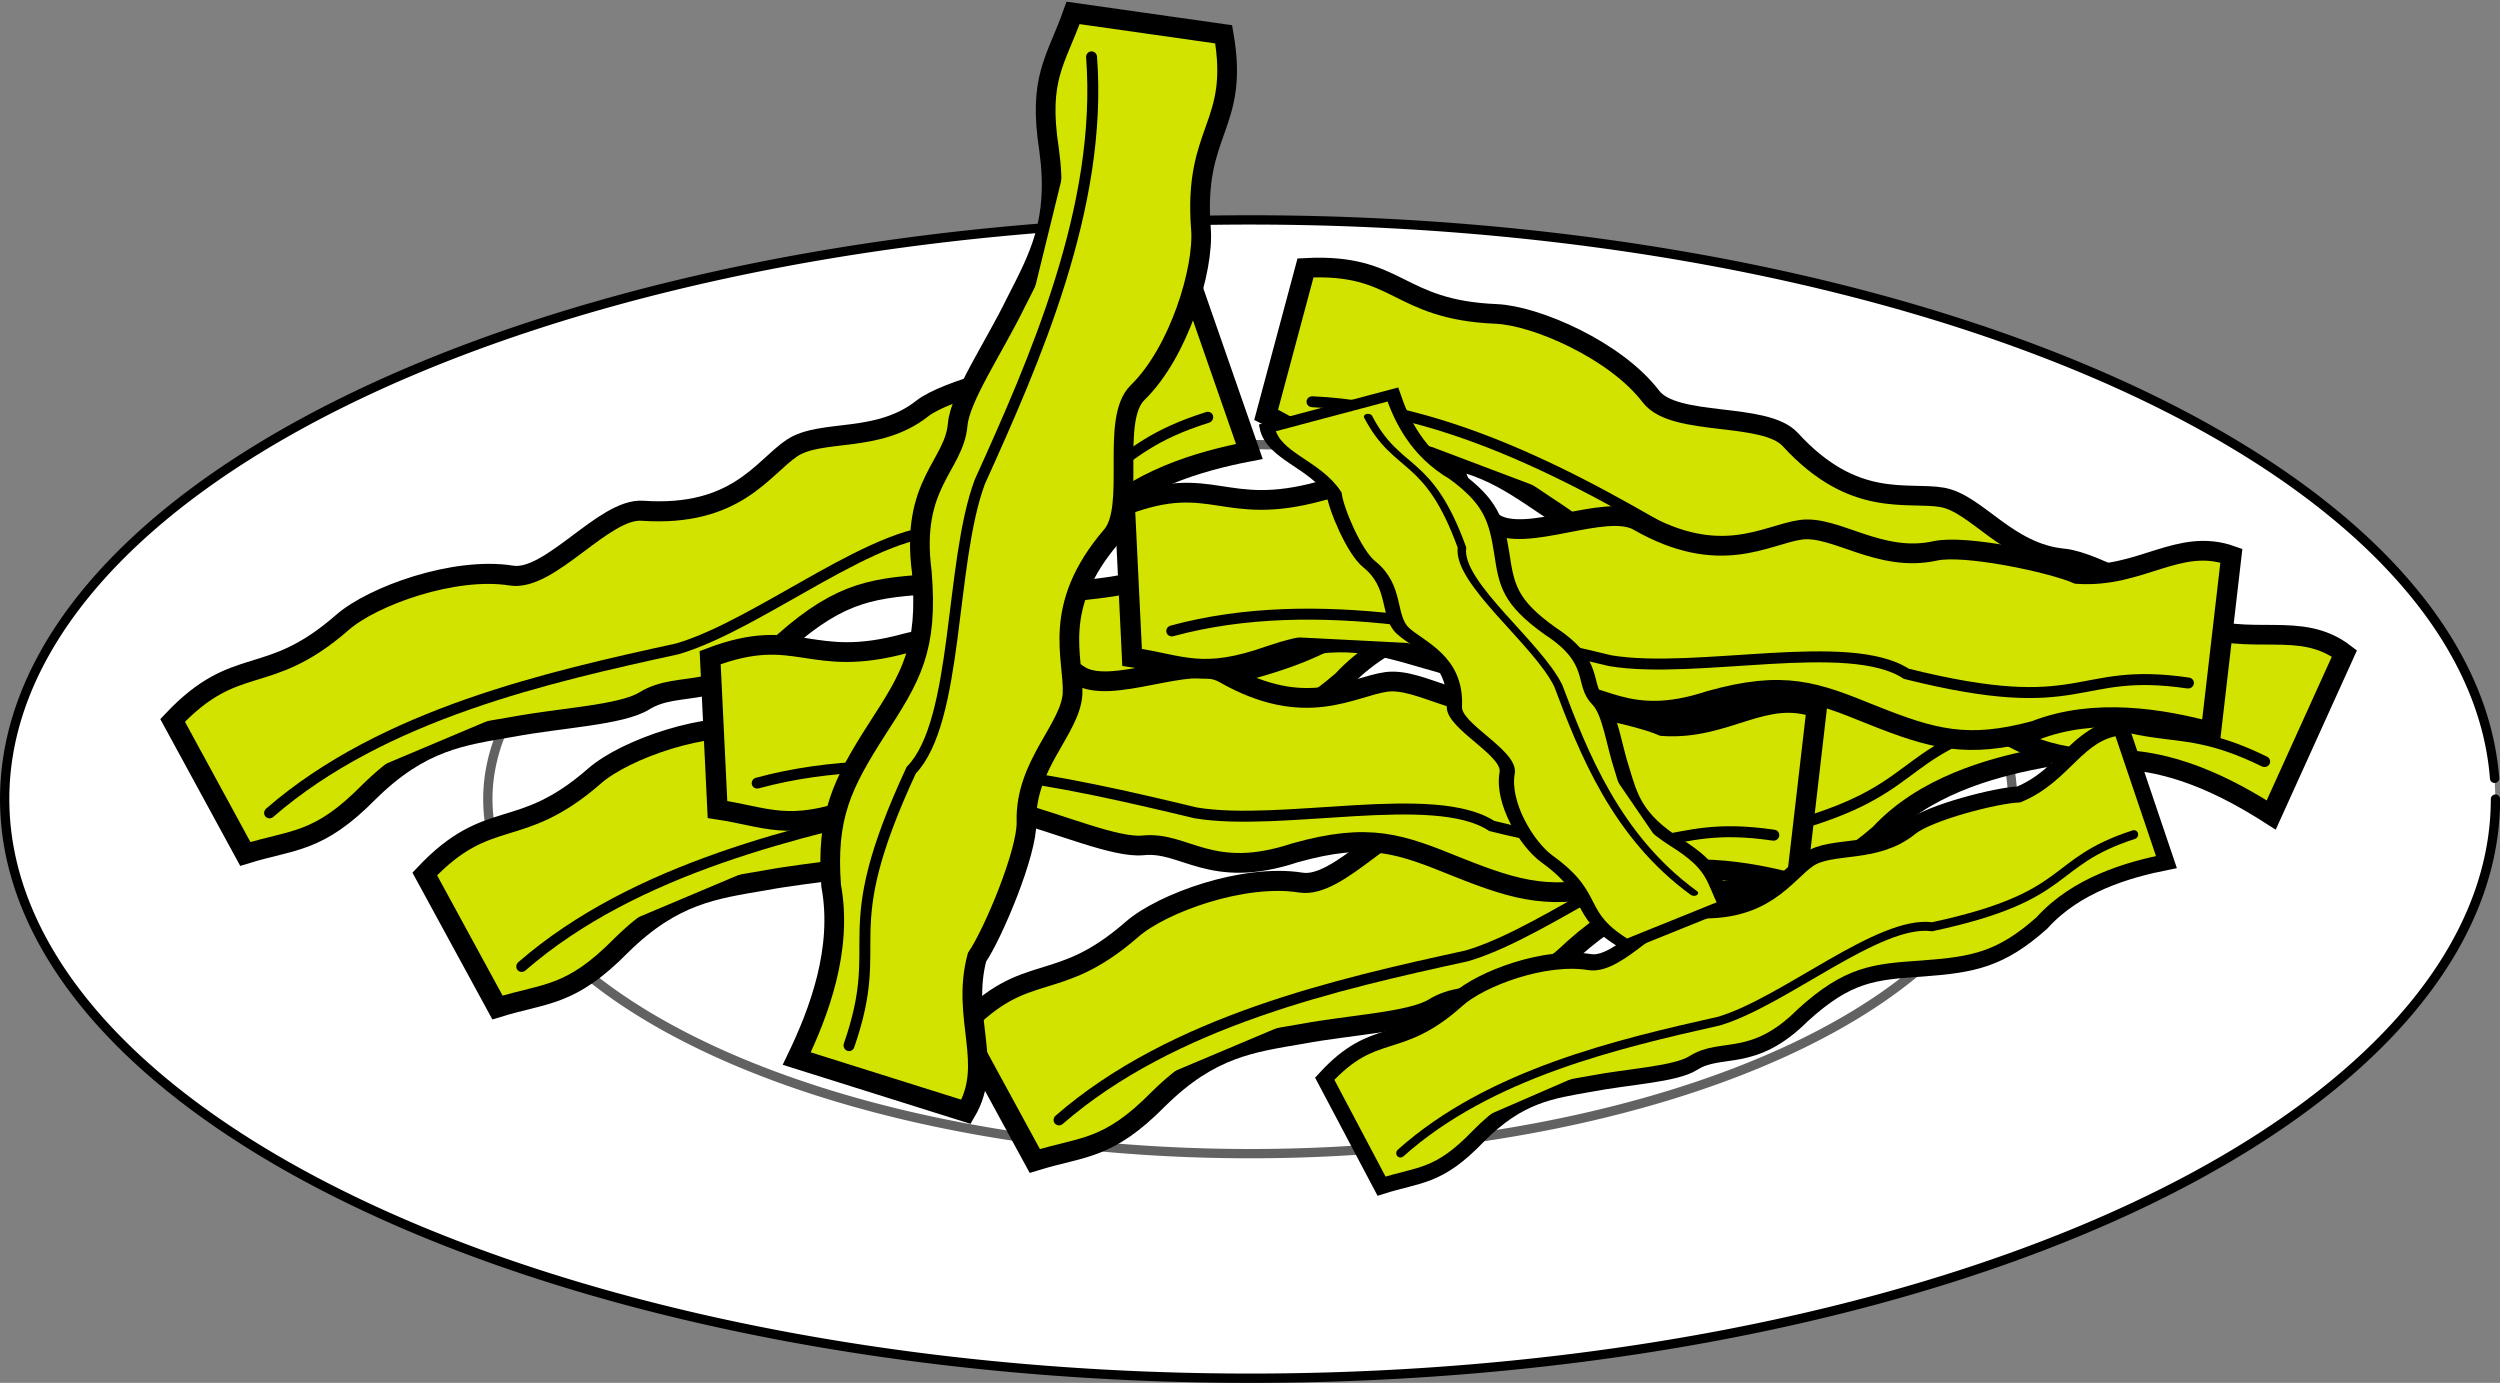 <?xml version="1.0" encoding="UTF-8" standalone="no"?>
<!-- Created with Inkscape (http://www.inkscape.org/) -->

<svg
   width="23.101mm"
   height="12.778mm"
   viewBox="0 0 23.101 12.778"
   version="1.1"
   id="svg1"
   inkscape:version="1.3.2 (091e20e, 2023-11-25, custom)"
   sodipodi:docname="APP_FONDA.svg"
   xml:space="preserve"
   xmlns:inkscape="http://www.inkscape.org/namespaces/inkscape"
   xmlns:sodipodi="http://sodipodi.sourceforge.net/DTD/sodipodi-0.dtd"
   xmlns="http://www.w3.org/2000/svg"
   xmlns:svg="http://www.w3.org/2000/svg"><rect x="0" y="0" width="23.101" height="12.778" fill="#808080" stroke="none"/><sodipodi:namedview
     id="namedview1"
     pagecolor="#ffffff"
     bordercolor="#000000"
     borderopacity="0.25"
     inkscape:showpageshadow="2"
     inkscape:pageopacity="0.0"
     inkscape:pagecheckerboard="0"
     inkscape:deskcolor="#d1d1d1"
     inkscape:document-units="mm"
     inkscape:zoom="0.70710678"
     inkscape:cx="-317.49094"
     inkscape:cy="700.74282"
     inkscape:window-width="1920"
     inkscape:window-height="1017"
     inkscape:window-x="-8"
     inkscape:window-y="-8"
     inkscape:window-maximized="1"
     inkscape:current-layer="layer2"
     showguides="true"
     inkscape:export-bgcolor="#ffffff00" /><defs
     id="defs1" /><g
     inkscape:groupmode="layer"
     id="layer2"
     inkscape:label="Capa 2"
     style="display:inline"
     transform="translate(59.058,-173.212)"><g
       id="g1477"
       transform="translate(0.265,-0.132)"><path
         style="fill:#ffffff;fill-opacity:1;stroke:#000000;stroke-width:0.086;stroke-linecap:round;stroke-dasharray:none;stroke-opacity:1;paint-order:markers fill stroke"
         id="path1457"
         sodipodi:type="arc"
         sodipodi:cx="-47.771496"
         sodipodi:cy="180.72815"
         sodipodi:rx="11.50759"
         sodipodi:ry="5.3514323"
         sodipodi:start="0"
         sodipodi:end="6.2474506"
         sodipodi:open="true"
         sodipodi:arc-type="arc"
         d="m -36.264,180.728 a 11.508,5.351 0 0 1 -11.405,5.351 11.508,5.351 0 0 1 -11.609,-5.256 11.508,5.351 0 0 1 11.197,-5.445 11.508,5.351 0 0 1 11.809,5.158" /><path
         style="opacity:0.617;fill:#ffffff;fill-opacity:1;stroke:#000000;stroke-width:0.086;stroke-linecap:round;stroke-dasharray:none;stroke-opacity:1;paint-order:markers fill stroke"
         id="path1458"
         sodipodi:type="arc"
         sodipodi:cx="-47.771496"
         sodipodi:cy="180.7281"
         sodipodi:rx="7.0442753"
         sodipodi:ry="3.2758348"
         sodipodi:start="0"
         sodipodi:end="6.2474506"
         sodipodi:open="true"
         sodipodi:arc-type="arc"
         d="m -40.727,180.728 a 7.044,3.276 0 0 1 -6.981,3.276 7.044,3.276 0 0 1 -7.106,-3.217 7.044,3.276 0 0 1 6.854,-3.333 7.044,3.276 0 0 1 7.229,3.158" /><g
         id="g1450"
         transform="matrix(-0.384,-2.529,2.547,-0.479,18.352,251.619)"><path
           style="opacity:1;fill:#d3e300;fill-opacity:1;stroke:#000000;stroke-width:0.072;stroke-linecap:round;stroke-dasharray:none;paint-order:markers fill stroke"
           d="m 31.651,-18.328 c -8.34e-4,-0.18 -0.023,-0.422 -0.162,-0.602 -0.127,-0.211 -0.126,-0.338 -0.099,-0.57 0.027,-0.221 0.04,-0.338 -0.104,-0.571 -0.177,-0.258 -0.062,-0.387 -0.117,-0.525 -0.035,-0.089 -0.004,-0.304 -0.004,-0.477 0.003,-0.182 0.013,-0.33 -0.135,-0.542 -0.15,-0.208 -0.117,-0.291 -0.138,-0.47 l 0.523,-0.185 c 0.2,0.265 0.05,0.349 0.235,0.652 0.073,0.12 0.124,0.424 0.053,0.621 -0.047,0.132 0.178,0.363 0.143,0.496 -0.086,0.328 0.073,0.448 0.123,0.562 0.049,0.114 -0.042,0.304 0.053,0.48 0.051,0.094 0.069,0.408 0.054,0.51 0.045,0.221 0.225,0.306 0.209,0.505 z"
           id="path1449"
           sodipodi:nodetypes="ccccsccccsssssccc"
           inkscape:transform-center-x="-0.021914208"
           inkscape:transform-center-y="0.39396267" /><path
           style="opacity:1;fill:#d3e300;fill-opacity:1;stroke:#000000;stroke-width:0.04;stroke-linecap:round;stroke-dasharray:none;stroke-opacity:1;paint-order:markers fill stroke"
           d="m 31.022,-21.977 c 0.275,0.454 0.296,1.057 0.31,1.526 0.031,0.308 0.311,0.788 0.234,1.023 0.013,0.664 0.184,0.56 0.234,0.971"
           id="path1450"
           sodipodi:nodetypes="cccc" /></g><g
         id="g1462"
         transform="matrix(-0.384,-2.529,2.547,-0.479,13.387,250.201)"><path
           style="opacity:1;fill:#d3e300;fill-opacity:1;stroke:#000000;stroke-width:0.072;stroke-linecap:round;stroke-dasharray:none;paint-order:markers fill stroke"
           d="m 31.651,-18.328 c -8.34e-4,-0.18 -0.023,-0.422 -0.162,-0.602 -0.127,-0.211 -0.126,-0.338 -0.099,-0.57 0.027,-0.221 0.04,-0.338 -0.104,-0.571 -0.177,-0.258 -0.062,-0.387 -0.117,-0.525 -0.035,-0.089 -0.004,-0.304 -0.004,-0.477 0.003,-0.182 0.013,-0.33 -0.135,-0.542 -0.15,-0.208 -0.117,-0.291 -0.138,-0.47 l 0.523,-0.185 c 0.2,0.265 0.05,0.349 0.235,0.652 0.073,0.12 0.124,0.424 0.053,0.621 -0.047,0.132 0.178,0.363 0.143,0.496 -0.086,0.328 0.073,0.448 0.123,0.562 0.049,0.114 -0.042,0.304 0.053,0.48 0.051,0.094 0.069,0.408 0.054,0.51 0.045,0.221 0.225,0.306 0.209,0.505 z"
           id="path1461"
           sodipodi:nodetypes="ccccsccccsssssccc"
           inkscape:transform-center-x="-0.021914208"
           inkscape:transform-center-y="0.39396267" /><path
           style="opacity:1;fill:#d3e300;fill-opacity:1;stroke:#000000;stroke-width:0.04;stroke-linecap:round;stroke-dasharray:none;stroke-opacity:1;paint-order:markers fill stroke"
           d="m 31.022,-21.977 c 0.275,0.454 0.296,1.057 0.31,1.526 0.031,0.308 0.311,0.788 0.234,1.023 0.013,0.664 0.184,0.56 0.234,0.971"
           id="path1462"
           sodipodi:nodetypes="cccc" /></g><g
         id="g1464"
         transform="matrix(-0.384,-2.529,2.547,-0.479,11.057,248.782)"><path
           style="opacity:1;fill:#d3e300;fill-opacity:1;stroke:#000000;stroke-width:0.072;stroke-linecap:round;stroke-dasharray:none;paint-order:markers fill stroke"
           d="m 31.651,-18.328 c -8.34e-4,-0.18 -0.023,-0.422 -0.162,-0.602 -0.127,-0.211 -0.126,-0.338 -0.099,-0.57 0.027,-0.221 0.04,-0.338 -0.104,-0.571 -0.177,-0.258 -0.062,-0.387 -0.117,-0.525 -0.035,-0.089 -0.004,-0.304 -0.004,-0.477 0.003,-0.182 0.013,-0.33 -0.135,-0.542 -0.15,-0.208 -0.117,-0.291 -0.138,-0.47 l 0.523,-0.185 c 0.2,0.265 0.05,0.349 0.235,0.652 0.073,0.12 0.124,0.424 0.053,0.621 -0.047,0.132 0.178,0.363 0.143,0.496 -0.086,0.328 0.073,0.448 0.123,0.562 0.049,0.114 -0.042,0.304 0.053,0.48 0.051,0.094 0.069,0.408 0.054,0.51 0.045,0.221 0.225,0.306 0.209,0.505 z"
           id="path1463"
           sodipodi:nodetypes="ccccsccccsssssccc"
           inkscape:transform-center-x="-0.021914208"
           inkscape:transform-center-y="0.39396267" /><path
           style="opacity:1;fill:#d3e300;fill-opacity:1;stroke:#000000;stroke-width:0.04;stroke-linecap:round;stroke-dasharray:none;stroke-opacity:1;paint-order:markers fill stroke"
           d="m 31.022,-21.977 c 0.275,0.454 0.296,1.057 0.31,1.526 0.031,0.308 0.311,0.788 0.234,1.023 0.013,0.664 0.184,0.56 0.234,0.971"
           id="path1464"
           sodipodi:nodetypes="cccc" /></g><g
         id="g1466"
         transform="matrix(0.755,-2.444,2.501,0.677,-20.782,271.276)"><path
           style="opacity:1;fill:#d3e300;fill-opacity:1;stroke:#000000;stroke-width:0.072;stroke-linecap:round;stroke-dasharray:none;paint-order:markers fill stroke"
           d="m 31.651,-18.328 c -8.34e-4,-0.18 -0.023,-0.422 -0.162,-0.602 -0.127,-0.211 -0.126,-0.338 -0.099,-0.57 0.027,-0.221 0.04,-0.338 -0.104,-0.571 -0.177,-0.258 -0.062,-0.387 -0.117,-0.525 -0.035,-0.089 -0.004,-0.304 -0.004,-0.477 0.003,-0.182 0.013,-0.33 -0.135,-0.542 -0.15,-0.208 -0.117,-0.291 -0.138,-0.47 l 0.523,-0.185 c 0.2,0.265 0.05,0.349 0.235,0.652 0.073,0.12 0.124,0.424 0.053,0.621 -0.047,0.132 0.178,0.363 0.143,0.496 -0.086,0.328 0.073,0.448 0.123,0.562 0.049,0.114 -0.042,0.304 0.053,0.48 0.051,0.094 0.069,0.408 0.054,0.51 0.045,0.221 0.225,0.306 0.209,0.505 z"
           id="path1465"
           sodipodi:nodetypes="ccccsccccsssssccc"
           inkscape:transform-center-x="-0.021914208"
           inkscape:transform-center-y="0.39396267" /><path
           style="opacity:1;fill:#d3e300;fill-opacity:1;stroke:#000000;stroke-width:0.04;stroke-linecap:round;stroke-dasharray:none;stroke-opacity:1;paint-order:markers fill stroke"
           d="m 31.022,-21.977 c 0.275,0.454 0.296,1.057 0.31,1.526 0.031,0.308 0.311,0.788 0.234,1.023 0.013,0.664 0.184,0.56 0.234,0.971"
           id="path1466"
           sodipodi:nodetypes="cccc" /></g><g
         id="g1468"
         transform="matrix(1.465,-2.097,2.176,1.408,-44.823,273.053)"><path
           style="opacity:1;fill:#d3e300;fill-opacity:1;stroke:#000000;stroke-width:0.072;stroke-linecap:round;stroke-dasharray:none;paint-order:markers fill stroke"
           d="m 31.651,-18.328 c -8.34e-4,-0.18 -0.023,-0.422 -0.162,-0.602 -0.127,-0.211 -0.126,-0.338 -0.099,-0.57 0.027,-0.221 0.04,-0.338 -0.104,-0.571 -0.177,-0.258 -0.062,-0.387 -0.117,-0.525 -0.035,-0.089 -0.004,-0.304 -0.004,-0.477 0.003,-0.182 0.013,-0.33 -0.135,-0.542 -0.15,-0.208 -0.117,-0.291 -0.138,-0.47 l 0.523,-0.185 c 0.2,0.265 0.05,0.349 0.235,0.652 0.073,0.12 0.124,0.424 0.053,0.621 -0.047,0.132 0.178,0.363 0.143,0.496 -0.086,0.328 0.073,0.448 0.123,0.562 0.049,0.114 -0.042,0.304 0.053,0.48 0.051,0.094 0.069,0.408 0.054,0.51 0.045,0.221 0.225,0.306 0.209,0.505 z"
           id="path1467"
           sodipodi:nodetypes="ccccsccccsssssccc"
           inkscape:transform-center-x="-0.021914208"
           inkscape:transform-center-y="0.39396267" /><path
           style="opacity:1;fill:#d3e300;fill-opacity:1;stroke:#000000;stroke-width:0.04;stroke-linecap:round;stroke-dasharray:none;stroke-opacity:1;paint-order:markers fill stroke"
           d="m 31.022,-21.977 c 0.275,0.454 0.296,1.057 0.31,1.526 0.031,0.308 0.311,0.788 0.234,1.023 0.013,0.664 0.184,0.56 0.234,0.971"
           id="path1468"
           sodipodi:nodetypes="cccc" /></g><g
         id="g1470"
         transform="matrix(2.259,1.202,-1.136,2.329,-144.281,187.767)"
         inkscape:transform-center-x="1.0945024"
         inkscape:transform-center-y="0.19878298"><path
           style="opacity:1;fill:#d3e300;fill-opacity:1;stroke:#000000;stroke-width:0.072;stroke-linecap:round;stroke-dasharray:none;paint-order:markers fill stroke"
           d="m 31.651,-18.328 c -8.34e-4,-0.18 -0.023,-0.422 -0.162,-0.602 -0.127,-0.211 -0.126,-0.338 -0.099,-0.57 0.027,-0.221 0.04,-0.338 -0.104,-0.571 -0.177,-0.258 -0.062,-0.387 -0.117,-0.525 -0.035,-0.089 -0.004,-0.304 -0.004,-0.477 0.003,-0.182 0.013,-0.33 -0.135,-0.542 -0.15,-0.208 -0.117,-0.291 -0.138,-0.47 l 0.523,-0.185 c 0.2,0.265 0.05,0.349 0.235,0.652 0.073,0.12 0.124,0.424 0.053,0.621 -0.047,0.132 0.178,0.363 0.143,0.496 -0.086,0.328 0.073,0.448 0.123,0.562 0.049,0.114 -0.042,0.304 0.053,0.48 0.051,0.094 0.069,0.408 0.054,0.51 0.045,0.221 0.225,0.306 0.209,0.505 z"
           id="path1469"
           sodipodi:nodetypes="ccccsccccsssssccc"
           inkscape:transform-center-x="-0.021914208"
           inkscape:transform-center-y="0.39396267" /><path
           style="opacity:1;fill:#d3e300;fill-opacity:1;stroke:#000000;stroke-width:0.04;stroke-linecap:round;stroke-dasharray:none;stroke-opacity:1;paint-order:markers fill stroke"
           d="m 31.022,-21.977 c 0.275,0.454 0.296,1.057 0.31,1.526 0.031,0.308 0.311,0.788 0.234,1.023 0.013,0.664 0.184,0.56 0.234,0.971"
           id="path1470"
           sodipodi:nodetypes="cccc" /></g><g
         id="g1472"
         transform="matrix(0.755,-2.444,2.501,0.677,-16.951,269.87)"><path
           style="opacity:1;fill:#d3e300;fill-opacity:1;stroke:#000000;stroke-width:0.072;stroke-linecap:round;stroke-dasharray:none;paint-order:markers fill stroke"
           d="m 31.651,-18.328 c -8.34e-4,-0.18 -0.023,-0.422 -0.162,-0.602 -0.127,-0.211 -0.126,-0.338 -0.099,-0.57 0.027,-0.221 0.04,-0.338 -0.104,-0.571 -0.177,-0.258 -0.062,-0.387 -0.117,-0.525 -0.035,-0.089 -0.004,-0.304 -0.004,-0.477 0.003,-0.182 0.013,-0.33 -0.135,-0.542 -0.15,-0.208 -0.117,-0.291 -0.138,-0.47 l 0.523,-0.185 c 0.2,0.265 0.05,0.349 0.235,0.652 0.073,0.12 0.124,0.424 0.053,0.621 -0.047,0.132 0.178,0.363 0.143,0.496 -0.086,0.328 0.073,0.448 0.123,0.562 0.049,0.114 -0.042,0.304 0.053,0.48 0.051,0.094 0.069,0.408 0.054,0.51 0.045,0.221 0.225,0.306 0.209,0.505 z"
           id="path1471"
           sodipodi:nodetypes="ccccsccccsssssccc"
           inkscape:transform-center-x="-0.021914208"
           inkscape:transform-center-y="0.39396267" /><path
           style="opacity:1;fill:#d3e300;fill-opacity:1;stroke:#000000;stroke-width:0.04;stroke-linecap:round;stroke-dasharray:none;stroke-opacity:1;paint-order:markers fill stroke"
           d="m 31.022,-21.977 c 0.275,0.454 0.296,1.057 0.31,1.526 0.031,0.308 0.311,0.788 0.234,1.023 0.013,0.664 0.184,0.56 0.234,0.971"
           id="path1472"
           sodipodi:nodetypes="cccc" /></g><g
         id="g1474"
         transform="matrix(-0.3,-2.035,1.991,-0.386,6.682,238.645)"><path
           style="opacity:1;fill:#d3e300;fill-opacity:1;stroke:#000000;stroke-width:0.072;stroke-linecap:round;stroke-dasharray:none;paint-order:markers fill stroke"
           d="m 31.651,-18.328 c -8.34e-4,-0.18 -0.023,-0.422 -0.162,-0.602 -0.127,-0.211 -0.126,-0.338 -0.099,-0.57 0.027,-0.221 0.04,-0.338 -0.104,-0.571 -0.177,-0.258 -0.062,-0.387 -0.117,-0.525 -0.035,-0.089 -0.004,-0.304 -0.004,-0.477 0.003,-0.182 0.013,-0.33 -0.135,-0.542 -0.15,-0.208 -0.117,-0.291 -0.138,-0.47 l 0.523,-0.185 c 0.2,0.265 0.05,0.349 0.235,0.652 0.073,0.12 0.124,0.424 0.053,0.621 -0.047,0.132 0.178,0.363 0.143,0.496 -0.086,0.328 0.073,0.448 0.123,0.562 0.049,0.114 -0.042,0.304 0.053,0.48 0.051,0.094 0.069,0.408 0.054,0.51 0.045,0.221 0.225,0.306 0.209,0.505 z"
           id="path1473"
           sodipodi:nodetypes="ccccsccccsssssccc"
           inkscape:transform-center-x="-0.021914208"
           inkscape:transform-center-y="0.39396267" /><path
           style="opacity:1;fill:#d3e300;fill-opacity:1;stroke:#000000;stroke-width:0.04;stroke-linecap:round;stroke-dasharray:none;stroke-opacity:1;paint-order:markers fill stroke"
           d="m 31.022,-21.977 c 0.275,0.454 0.296,1.057 0.31,1.526 0.031,0.308 0.311,0.788 0.234,1.023 0.013,0.664 0.184,0.56 0.234,0.971"
           id="path1474"
           sodipodi:nodetypes="cccc" /></g><g
         id="g1476"
         transform="matrix(-1.91,0.248,-0.433,-1.305,6.065,145.222)"><path
           style="opacity:1;fill:#d3e300;fill-opacity:1;stroke:#000000;stroke-width:0.072;stroke-linecap:round;stroke-dasharray:none;paint-order:markers fill stroke"
           d="m 31.651,-18.328 c -8.34e-4,-0.18 -0.023,-0.422 -0.162,-0.602 -0.127,-0.211 -0.126,-0.338 -0.099,-0.57 0.027,-0.221 0.04,-0.338 -0.104,-0.571 -0.177,-0.258 -0.062,-0.387 -0.117,-0.525 -0.035,-0.089 -0.004,-0.304 -0.004,-0.477 0.003,-0.182 0.013,-0.33 -0.135,-0.542 -0.15,-0.208 -0.117,-0.291 -0.138,-0.47 l 0.523,-0.185 c 0.2,0.265 0.05,0.349 0.235,0.652 0.073,0.12 0.124,0.424 0.053,0.621 -0.047,0.132 0.178,0.363 0.143,0.496 -0.086,0.328 0.073,0.448 0.123,0.562 0.049,0.114 -0.042,0.304 0.053,0.48 0.051,0.094 0.069,0.408 0.054,0.51 0.045,0.221 0.225,0.306 0.209,0.505 z"
           id="path1475"
           sodipodi:nodetypes="ccccsccccsssssccc"
           inkscape:transform-center-x="-0.021914208"
           inkscape:transform-center-y="0.39396267" /><path
           style="opacity:1;fill:#d3e300;fill-opacity:1;stroke:#000000;stroke-width:0.04;stroke-linecap:round;stroke-dasharray:none;stroke-opacity:1;paint-order:markers fill stroke"
           d="m 31.022,-21.977 c 0.275,0.454 0.296,1.057 0.31,1.526 0.031,0.308 0.311,0.788 0.234,1.023 0.013,0.664 0.184,0.56 0.234,0.971"
           id="path1476"
           sodipodi:nodetypes="cccc" /></g></g></g></svg>
